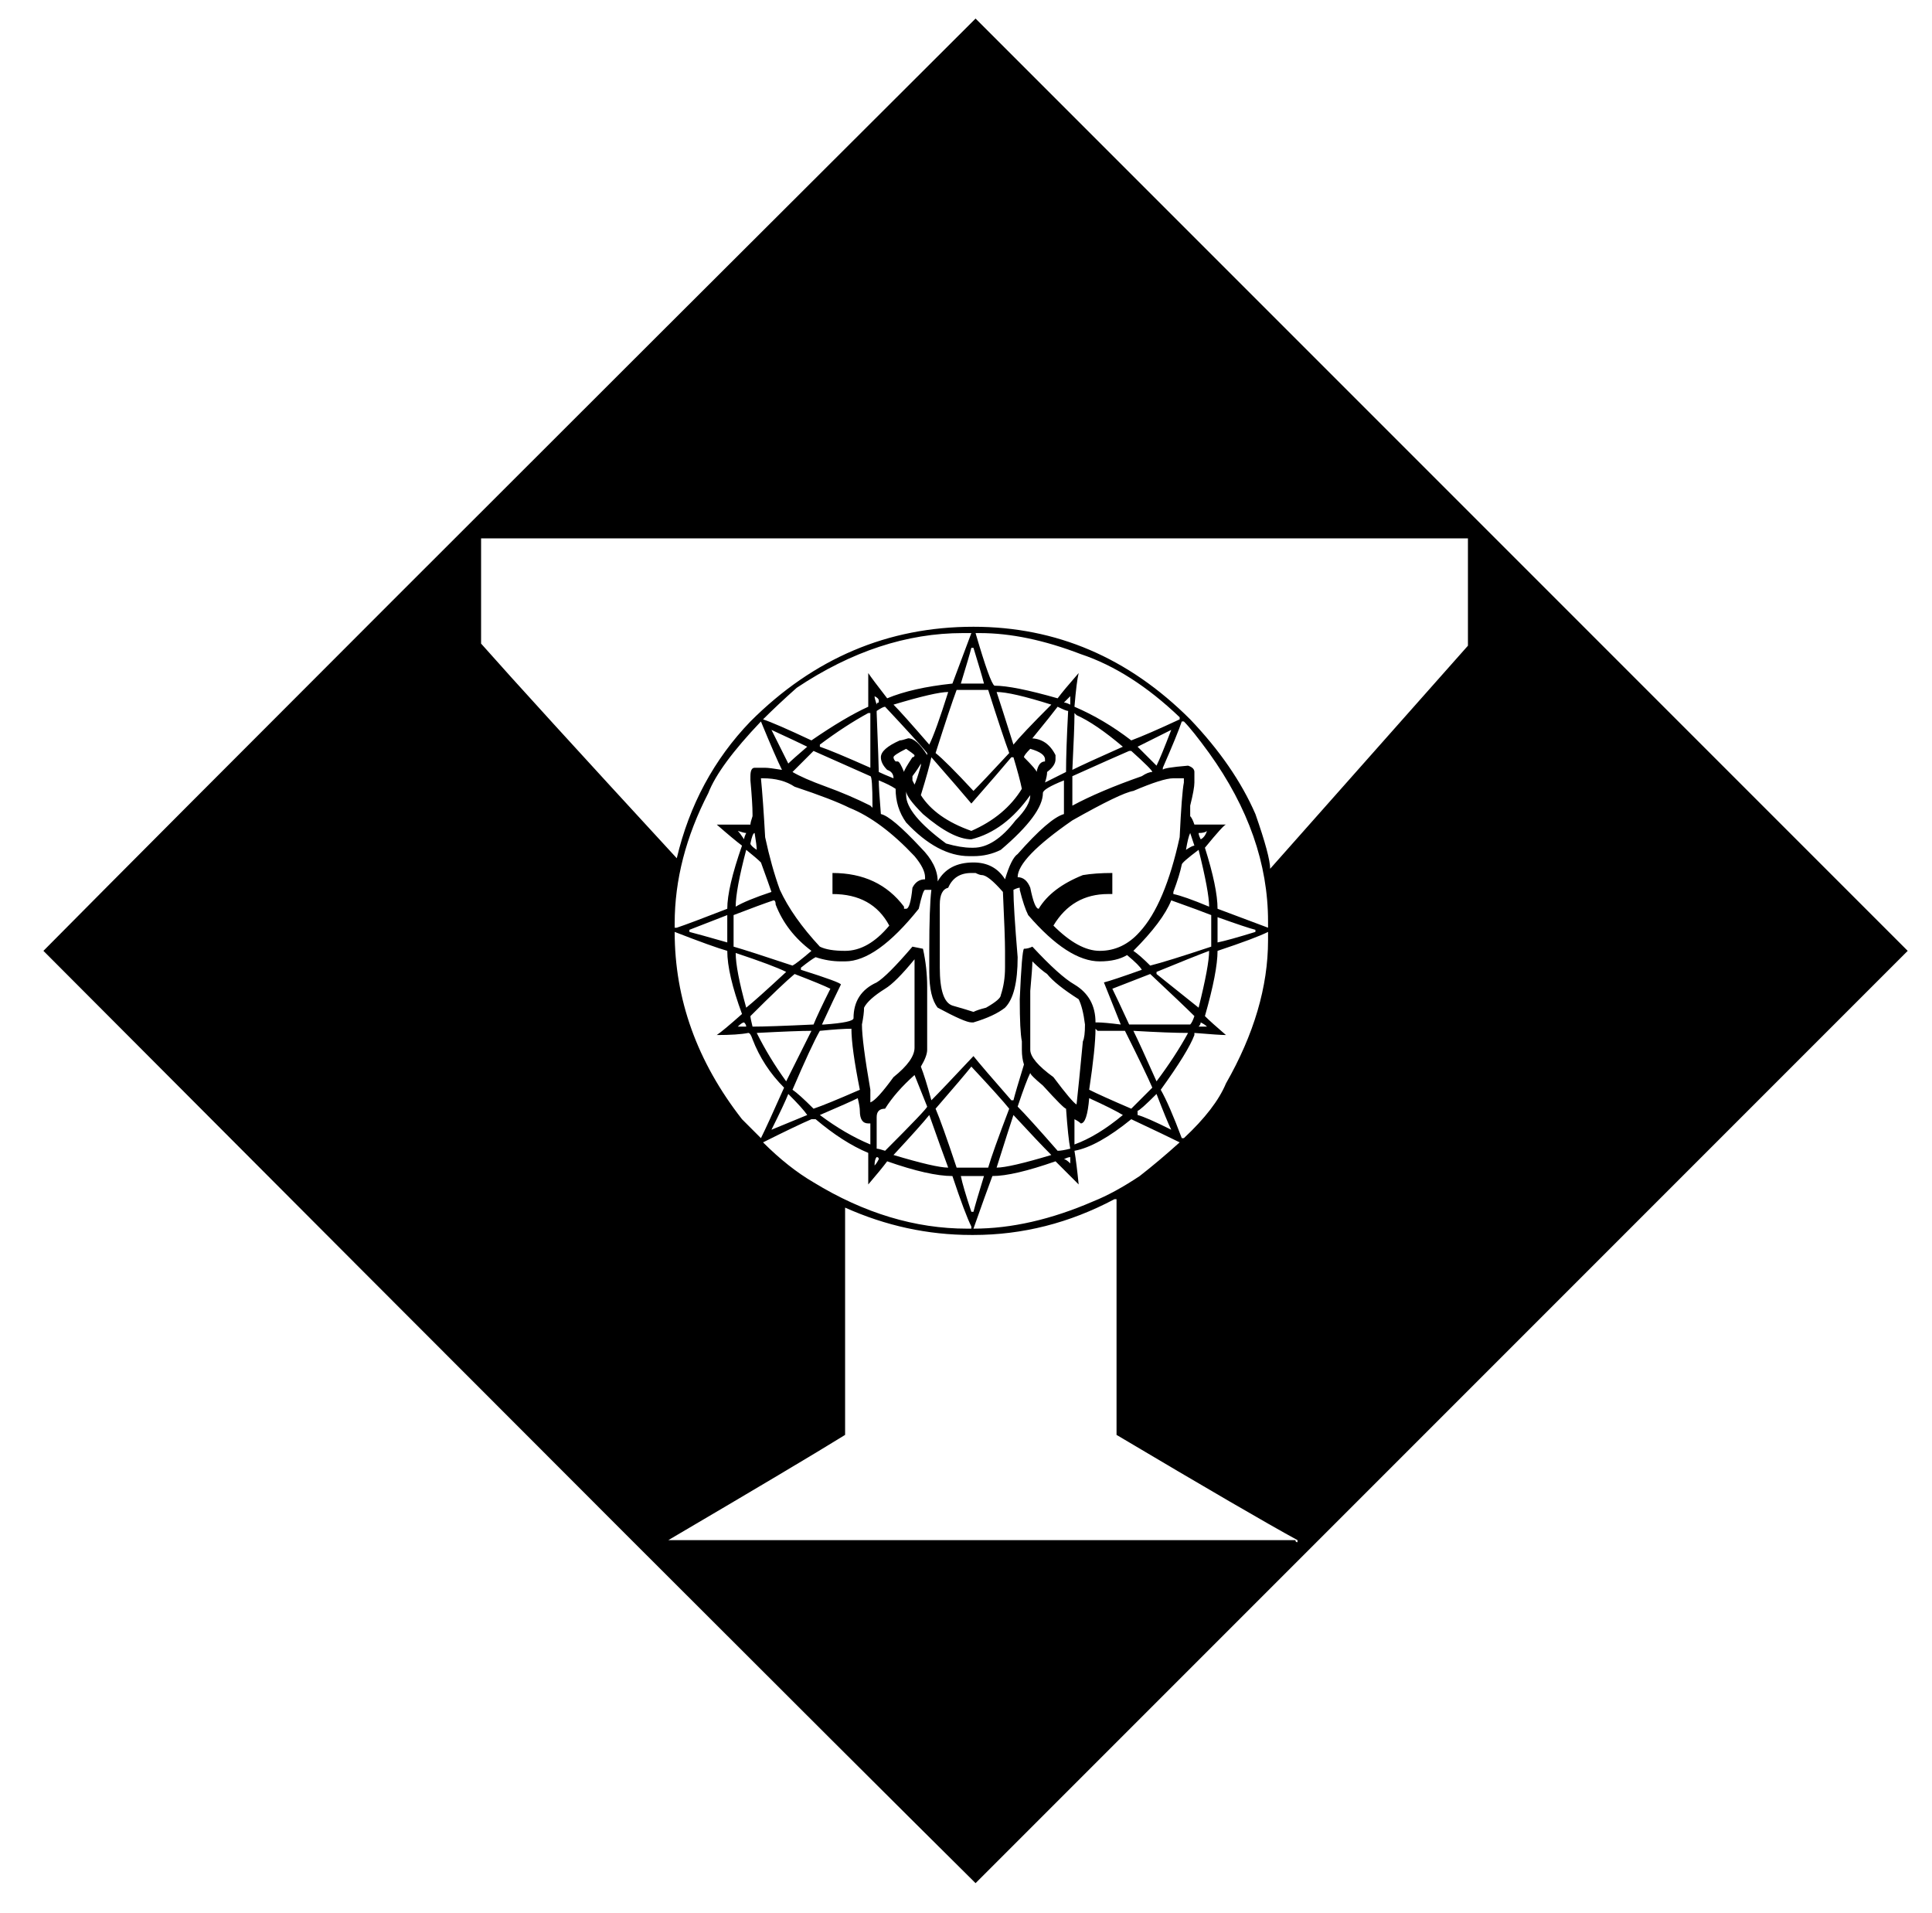 <?xml version="1.0" standalone="no"?>
<!DOCTYPE svg PUBLIC "-//W3C//DTD SVG 1.1//EN" "http://www.w3.org/Graphics/SVG/1.1/DTD/svg11.dtd" >
<svg xmlns="http://www.w3.org/2000/svg" xmlns:xlink="http://www.w3.org/1999/xlink" version="1.1" viewBox="-10 0 1010 1000">
   <path fill="currentColor"
d="M500 9.7l487.3 487.3l-487.3 487.3c-81.4 -80.666 -243.833 -243.1 -487.3 -487.3c80.666 -81.4 243.1 -243.833 487.3 -487.3zM241.5 281.4v55c16.866 19.066 50.967 56.466 102.3 112.199c6.601 -27.866 19.434 -51.699 38.5 -71.5
c33 -33 71.867 -49.5 116.601 -49.5c43.267 0 81.033 16.134 113.3 48.4c15.399 16.134 26.767 32.634 34.1 49.5c5.134 14.667 7.7 24.2 7.7 28.6c22.733 -25.666 57.2 -64.533 103.4 -116.6v-56.1h-515.9zM388.9 376
c4.399 1.467 12.833 5.134 25.3 11c11.733 -8.066 21.633 -13.934 29.7 -17.6v-1.101v-16.5c1.466 2.2 4.767 6.601 9.899 13.2c8.8 -3.667 20.167 -6.233 34.101 -7.7l9.899 -26.399h-4.399
c-29.334 0 -58.301 9.533 -86.9 28.6c-6.6 5.866 -12.467 11.366 -17.6 16.5zM500 330.9c5.134 17.6 8.434 26.767 9.9 27.5c6.6 0 17.6 2.199 33 6.6c2.199 -2.934 5.866 -7.333 11 -13.2
c-0.733 2.934 -1.467 8.8 -2.2 17.601c10.267 4.399 20.166 10.267 29.7 17.6c5.866 -2.2 14.3 -5.866 25.3 -11v-1.1c-16.867 -16.134 -34.101 -27.134 -51.7 -33c-19.066 -7.334 -36.667 -11 -52.8 -11h-2.2z
M497.8 338.6c-0.733 2.934 -2.566 9.167 -5.5 18.7h12.101c-0.733 -2.934 -2.567 -9.166 -5.5 -18.7h-1.101zM490.1 360.6c-2.199 5.867 -5.866 16.867 -11 33c3.667 2.934 10.267 9.534 19.801 19.801
c2.933 -2.934 9.166 -9.534 18.699 -19.801c-2.199 -5.866 -5.866 -16.866 -11 -33h-16.5zM457.1 368.3c2.934 2.934 9.167 9.9 18.7 20.9c2.2 -4.4 5.5 -13.566 9.9 -27.5c-4.4 0 -13.934 2.2 -28.601 6.6z
M511 361.7c1.467 4.399 4.4 13.566 8.8 27.5c2.934 -3.667 9.533 -10.634 19.8 -20.9c-13.933 -4.399 -23.466 -6.6 -28.6 -6.6zM447.2 363.9c0 0.733 0.366 2.199 1.1 4.399
c0 -0.733 0.367 -1.1 1.101 -1.1v-1.101c0 -0.733 -0.733 -1.466 -2.2 -2.199zM546.2 367.2c0.733 0 1.833 0.366 3.3 1.1v-4.399zM448.3 371.6v1.101c0.733 18.333 1.101 28.6 1.101 30.8
c1.466 0.733 4.033 1.833 7.699 3.3v1.101v-1.101c0 -2.2 -1.1 -3.666 -3.3 -4.399c-2.2 -2.2 -3.3 -4.4 -3.3 -6.601c0 -2.934 3.3 -5.866 9.9 -8.8c0.733 0 2.199 -0.366 4.399 -1.1
c2.934 0 6.233 2.933 9.9 8.8v-1.101c-3.667 -4.399 -11 -12.466 -22 -24.199c-0.733 0 -2.2 0.733 -4.4 2.199zM542.9 369.4c-2.2 2.933 -6.601 8.433 -13.2 16.5h-1.101c5.867 0 10.267 2.933 13.2 8.8
v2.2c0 2.199 -1.467 4.399 -4.399 6.6c0 1.467 -0.367 3.3 -1.101 5.5l11 -5.5c0 -7.333 0.367 -17.967 1.101 -31.9c-0.733 0 -2.567 -0.733 -5.5 -2.199zM418.6 390.3c4.4 1.467 13.2 5.134 26.4 11v1.101
v-1.101v-28.6h-1.1c-8.067 4.399 -16.5 9.899 -25.301 16.5v1.1zM551.7 372.7v1.1c0 4.4 -0.367 13.934 -1.101 28.601c4.4 -2.2 13.2 -6.233 26.4 -12.101c-9.533 -8.066 -17.6 -13.566 -24.2 -16.5z
M387.8 377.1c-14.666 15.4 -23.833 27.867 -27.5 37.4c-11.733 22.733 -17.6 45.467 -17.6 68.2v1.1v1.101h1.1c4.4 -1.467 13.2 -4.767 26.4 -9.9c0 -7.333 2.566 -18.333 7.7 -33
c-2.934 -2.2 -7.334 -5.866 -13.2 -11h17.6c0 -0.733 0.367 -2.2 1.101 -4.4v-1.1c0 -3.667 -0.367 -9.533 -1.101 -17.6v-2.2c0 -2.934 0.733 -4.4 2.2 -4.4h5.5
c1.467 0 4.4 0.367 8.8 1.101c-2.2 -4.4 -5.866 -12.834 -11 -25.301zM607.8 377.1c-1.467 4.4 -4.767 12.467 -9.899 24.2v1.101c0 -0.733 4.399 -1.467 13.199 -2.2c2.2 0.733 3.301 1.833 3.301 3.3v5.5
c0 2.2 -0.733 6.233 -2.2 12.1v5.5c0.733 0.733 1.467 2.2 2.2 4.4h16.5c-0.733 0 -4.4 4.033 -11 12.1c4.399 13.934 6.6 24.567 6.6 31.9c8.8 3.3 8.8 3.3 26.4 9.9v-3.301
c0 -30.066 -10.267 -59.399 -30.801 -88c-5.866 -8.066 -10.267 -13.566 -13.199 -16.5h-1.101zM393.3 381.5l8.8 17.6c1.467 -1.466 4.767 -4.399 9.9 -8.8c-2.934 -1.467 -9.167 -4.399 -18.7 -8.8zM584.7 390.3
c2.2 2.2 2.2 2.2 9.899 9.9c1.467 -2.934 4.034 -9.167 7.7 -18.7c-4.399 2.2 -4.399 2.2 -17.6 8.8zM528.6 391.4c-2.199 2.199 -3.3 3.666 -3.3 4.399c4.4 4.4 6.601 6.967 6.601 7.7
c0.733 -3.667 2.199 -5.5 4.399 -5.5v-1.1c0 -2.2 -2.566 -4.034 -7.7 -5.5zM457.1 395.8c0 0.733 0.367 1.467 1.101 2.2h1.1c0.733 0 1.834 1.833 3.3 5.5c0 -0.733 1.467 -3.3 4.4 -7.7
c0.733 0 1.1 -0.366 1.1 -1.1c-0.733 -0.733 -2.199 -1.834 -4.399 -3.3c-4.4 2.199 -6.601 3.666 -6.601 4.399zM415.3 392.5l-11 11c3.667 2.2 9.533 4.767 17.601 7.7
c8.066 2.934 15.767 6.233 23.1 9.899l1.1 1.101v-1.101c0 -10.267 -0.366 -15.399 -1.1 -15.399c-9.9 -4.4 -9.9 -4.4 -29.7 -13.2zM550.6 405.7v15.399c9.534 -5.133 21.634 -10.267 36.301 -15.399
c2.199 -1.467 4.033 -2.2 5.5 -2.2c0 -0.733 -3.667 -4.4 -11 -11h-1.101c-5.133 2.2 -15.033 6.6 -29.7 13.2zM476.9 395.8c-0.733 3.667 -2.567 10.267 -5.5 19.8c5.133 8.067 13.933 14.301 26.399 18.7
c11.733 -5.133 20.533 -12.467 26.4 -22c-0.733 -3.666 -2.2 -9.166 -4.4 -16.5h-1.1c-3.667 4.4 -10.634 12.467 -20.9 24.2c-3.666 -4.4 -10.633 -12.467 -20.899 -24.2zM467 405.7v2.2l1.1 2.199
c0.733 -1.466 1.834 -4.767 3.301 -9.899v-1.101c-0.733 1.467 -2.2 3.667 -4.4 6.601zM603.4 406.8c-3.667 0 -10.634 2.2 -20.9 6.601c-4.4 0.733 -15.033 5.866 -31.9 15.399
c-19.066 13.2 -28.6 23.101 -28.6 29.7c2.934 0 5.134 1.833 6.6 5.5c1.467 7.333 2.934 11 4.4 11c4.4 -7.333 12.1 -13.2 23.1 -17.6c4.4 -0.733 9.534 -1.101 15.4 -1.101v11h-2.2
c-12.467 0 -22 5.5 -28.6 16.5c8.8 8.8 16.866 13.2 24.2 13.2c8.066 0 15.033 -3.3 20.899 -9.9c8.8 -9.533 15.767 -26.033 20.9 -49.5c0.733 -15.399 1.467 -24.933 2.2 -28.6v-2.2h-1.101h-4.399z
M387.8 406.8c0.733 7.334 1.467 17.601 2.2 30.8c2.2 10.267 4.767 19.434 7.7 27.5c4.399 9.534 11.366 19.434 20.899 29.7c2.934 1.467 7.334 2.2 13.2 2.2c8.066 0 15.767 -4.4 23.101 -13.2
c-5.867 -11 -15.767 -16.5 -29.7 -16.5v-11c16.133 0 28.6 5.867 37.399 17.601v1.1h1.101c1.467 0 2.566 -3.667 3.3 -11c1.467 -2.934 3.667 -4.4 6.6 -4.4v-1.1c0 -2.934 -1.833 -6.6 -5.5 -11
c-11.733 -12.467 -23.1 -20.9 -34.1 -25.3c-5.866 -2.934 -15.4 -6.601 -28.6 -11c-4.4 -2.934 -9.9 -4.4 -16.5 -4.4h-1.101zM449.4 407.9c0 2.933 0.366 8.8 1.1 17.6
c3.667 0.733 10.634 6.6 20.9 17.6c5.866 5.867 8.8 11.733 8.8 17.601c3.666 -6.601 9.899 -9.9 18.7 -9.9c7.333 0 12.833 2.934 16.5 8.8c2.199 -7.333 4.399 -11.733 6.6 -13.199
c11 -12.467 19.066 -19.434 24.2 -20.9v-17.6c-7.334 2.933 -11 5.133 -11 6.6c0 7.333 -7.334 17.233 -22 29.7c-4.4 2.2 -9.167 3.3 -14.3 3.3h-2.2c-11 0 -22 -5.866 -33 -17.6
c-3.667 -5.134 -5.5 -11 -5.5 -17.601c-2.2 -1.467 -5.134 -2.934 -8.8 -4.399zM463.7 413.4v2.199c0 6.601 6.967 15.034 20.899 25.301c5.134 1.466 9.534 2.199 13.2 2.199h1.101c7.333 0 14.666 -4.767 22 -14.3
c5.133 -5.133 7.699 -9.533 7.699 -13.2c-8.8 12.467 -19.066 20.167 -30.8 23.101c-6.6 0 -15.033 -4.4 -25.3 -13.2c-5.866 -5.866 -8.8 -9.9 -8.8 -12.1zM375.7 434.3
c0.733 0.733 1.833 2.2 3.3 4.4c0 -0.733 0.366 -1.834 1.1 -3.3c-0.733 0 -2.199 -0.367 -4.399 -1.101zM616.6 435.4c0 0.733 0.367 1.833 1.101 3.3c1.467 -0.733 2.566 -2.2 3.3 -4.4
c-0.733 0.733 -2.2 1.101 -4.4 1.101zM382.3 440.9c0 0.733 1.101 1.833 3.3 3.3c0 -1.467 -0.366 -4.4 -1.1 -8.8c-0.733 0 -1.467 1.833 -2.2 5.5zM612.2 435.4c-0.733 1.466 -1.467 4.399 -2.2 8.8
c2.2 -1.467 3.667 -2.2 4.4 -2.2zM380.1 444.2c-3.666 13.934 -5.5 23.833 -5.5 29.7c3.667 -2.2 9.9 -4.767 18.7 -7.7c-0.733 -2.2 -2.566 -7.334 -5.5 -15.4c-1.467 -1.467 -4.033 -3.666 -7.7 -6.6z
M603.4 467.3c3.666 0.733 9.899 2.934 18.699 6.601c0 -5.134 -1.833 -15.034 -5.5 -29.7c-5.866 4.399 -8.8 6.967 -8.8 7.7c-0.733 3.666 -2.2 8.433 -4.399 14.3v1.1zM481.3 500.3v5.5
c0 11.733 2.2 18.334 6.601 19.8c5.133 1.467 8.8 2.567 11 3.301c1.466 -0.733 3.666 -1.467 6.6 -2.2c5.134 -2.934 7.7 -5.134 7.7 -6.601c1.467 -4.399 2.2 -9.166 2.2 -14.3v-8.8
c0 -5.134 -0.367 -15.4 -1.101 -30.8c-5.133 -5.867 -8.8 -8.8 -11 -8.8c-0.733 0 -1.833 -0.367 -3.3 -1.101h-2.2c-5.866 0 -9.899 2.566 -12.1 7.7c-2.934 0.733 -4.4 3.667 -4.4 8.8v27.5z
M519.8 465.1c0 5.867 0.733 17.601 2.2 35.2c0 13.2 -2.2 22 -6.6 26.4c-3.667 2.934 -9.167 5.5 -16.5 7.7h-1.101c-2.2 0 -8.066 -2.567 -17.6 -7.7c-2.934 -3.667 -4.4 -9.9 -4.4 -18.7v-11
c0 -15.4 0.367 -26.033 1.101 -31.9h-3.301c-0.733 0 -1.833 3.301 -3.3 9.9c-14.666 18.333 -27.5 27.5 -38.5 27.5h-2.2c-4.399 0 -8.8 -0.733 -13.199 -2.2c-1.467 0.733 -4.034 2.566 -7.7 5.5v1.101
c13.934 4.399 20.899 6.966 20.899 7.699c-2.199 4.4 -5.5 11.367 -9.899 20.9h1.1c10.267 -0.733 15.4 -1.833 15.4 -3.3c0 -8.8 4.033 -15.033 12.1 -18.7c3.667 -2.2 9.9 -8.434 18.7 -18.7
l5.5 1.101c1.467 6.6 2.2 13.199 2.2 19.8v33c0 2.2 -1.101 5.133 -3.3 8.8c1.466 3.667 3.3 9.533 5.5 17.6c3.666 -3.666 11 -11.366 22 -23.1c2.933 3.667 9.533 11.366 19.8 23.1h1.1
c0.733 -2.933 2.566 -9.166 5.5 -18.699c-0.733 -2.2 -1.1 -4.767 -1.1 -7.7v-4.4c-0.733 -3.666 -1.101 -11 -1.101 -22c0.733 -16.866 1.467 -25.666 2.2 -26.399c1.467 0 2.934 -0.367 4.4 -1.101
c9.533 10.267 16.866 16.867 22 19.8c7.333 4.4 11 11 11 19.801h1.1c2.2 0 6.233 0.366 12.101 1.1l-8.801 -22c2.934 -0.733 9.534 -2.934 19.801 -6.6c-0.733 -1.467 -3.301 -4.034 -7.7 -7.7
c-3.667 2.2 -8.434 3.3 -14.3 3.3c-11 0 -23.467 -8.066 -37.4 -24.2c-1.467 -2.934 -2.934 -7.333 -4.4 -13.2v-1.1c-0.733 0 -1.833 0.366 -3.3 1.1zM373.5 478.3v16.5
c5.134 1.467 15.4 4.767 30.8 9.9c1.467 -0.733 4.767 -3.3 9.9 -7.7c-8.8 -6.6 -15.033 -14.667 -18.7 -24.2c0 -1.467 -0.366 -2.2 -1.1 -2.2c-4.4 1.467 -11.367 4.034 -20.9 7.7zM602.3 470.6
c-2.934 7.334 -9.533 16.134 -19.8 26.4c2.2 1.467 5.134 4.033 8.8 7.7c5.867 -1.467 16.5 -4.767 31.9 -9.9v-16.5c-3.667 -1.467 -10.634 -4.033 -20.9 -7.7zM350.4 486v1.1
c2.933 0.733 9.533 2.567 19.8 5.5v-14.3c-3.667 1.467 -10.267 4.033 -19.8 7.7zM626.5 479.4v13.199c3.667 -0.733 10.267 -2.566 19.8 -5.5v-1.1c-2.934 -0.733 -9.533 -2.934 -19.8 -6.6zM342.7 487.1
c0 35.2 11.733 67.834 35.2 97.9c3.3 3.3 3.3 3.3 9.899 9.9c2.2 -4.4 6.233 -13.2 12.101 -26.4c-7.334 -7.333 -12.834 -15.767 -16.5 -25.3c-0.733 -2.2 -1.467 -3.3 -2.2 -3.3
c-3.667 0.733 -9.167 1.1 -16.5 1.1c2.2 -1.467 6.6 -5.134 13.2 -11c-5.134 -13.934 -7.7 -24.934 -7.7 -33c-5.134 -1.467 -14.3 -4.767 -27.5 -9.9zM626.5 497c0 7.333 -2.2 18.7 -6.6 34.1
c2.199 2.2 5.866 5.5 11 9.9c-2.2 0 -7.7 -0.366 -16.5 -1.1v1.1c-2.2 5.866 -8.067 15.4 -17.601 28.6c2.934 5.134 6.601 13.567 11 25.301h1.101c11 -10.267 18.333 -19.801 22 -28.601
c14.666 -25.666 22 -50.6 22 -74.8v-4.4c-4.4 2.2 -13.2 5.5 -26.4 9.9zM374.6 498.1c0 5.867 1.834 15.4 5.5 28.601c3.667 -2.934 10.634 -9.167 20.9 -18.7c-4.4 -2.2 -13.2 -5.5 -26.4 -9.9z
M594.6 508v1.1c5.5 4.4 5.5 4.4 22 17.601c3.667 -14.667 5.5 -24.566 5.5 -29.7c-5.866 2.2 -15.033 5.866 -27.5 11zM440.6 535.5c0 5.866 1.467 17.233 4.4 34.1v6.601c2.2 -0.733 6.233 -5.134 12.1 -13.2
c7.334 -5.866 11 -11 11 -15.4v-27.5v-18.699c-6.6 8.066 -11.733 13.199 -15.399 15.399c-5.867 3.667 -9.533 6.967 -11 9.9c0 2.2 -0.367 5.133 -1.101 8.8zM529.7 502.5c0 2.2 -0.367 7.333 -1.101 15.4v30.8
c0 3.666 4.034 8.434 12.101 14.3c6.6 8.8 10.633 13.566 12.1 14.3c0.733 -6.6 1.834 -17.6 3.3 -33c0.733 -1.467 1.101 -4.399 1.101 -8.8c-0.733 -5.866 -1.834 -10.267 -3.3 -13.2
c-8.067 -5.133 -13.567 -9.533 -16.5 -13.2c-2.2 -1.466 -4.767 -3.666 -7.7 -6.6zM405.4 509.1c-4.4 3.667 -12.101 11 -23.101 22c0 0.733 0.367 2.567 1.101 5.5c5.866 0 16.5 -0.366 31.899 -1.1
c1.467 -3.667 4.4 -9.9 8.8 -18.7c-2.933 -1.467 -9.166 -4.033 -18.699 -7.7zM571.5 516.8c1.467 2.934 4.4 9.167 8.8 18.7h31.9c0.733 -0.733 1.467 -2.2 2.2 -4.4
c-3.667 -3.666 -11.367 -11 -23.101 -22c-3.666 1.467 -10.267 4.034 -19.8 7.7zM375.7 536.6h4.399c0 -0.733 -0.366 -1.466 -1.1 -2.199c-0.733 0 -1.833 0.733 -3.3 2.199zM616.6 536.6h4.4
c-0.733 -0.733 -1.833 -1.466 -3.3 -2.199c0 0.733 -0.367 1.466 -1.101 2.199zM418.6 538.8c-2.933 5.134 -7.699 15.4 -14.3 30.8c2.2 1.467 5.867 4.767 11 9.9c4.4 -1.467 12.467 -4.767 24.2 -9.9
c-2.934 -14.666 -4.4 -25.3 -4.4 -31.899c-3.666 0 -9.166 0.366 -16.5 1.1zM562.7 537.7c0 6.6 -1.101 17.233 -3.3 31.899c4.399 2.2 11.733 5.5 22 9.9c2.199 -2.2 2.199 -2.2 11 -11
c-2.2 -5.134 -6.967 -15.033 -14.301 -29.7h-14.3zM385.6 539.9c4.4 8.8 9.534 17.233 15.4 25.3c3.3 -6.601 3.3 -6.601 13.2 -26.4c-5.134 0 -14.667 0.367 -28.601 1.101zM582.5 538.8
c2.2 4.4 6.233 13.2 12.1 26.4c6.601 -8.8 12.101 -17.233 16.5 -25.3c-6.6 0 -16.133 -0.367 -28.6 -1.101zM497.8 557.5c-2.934 3.667 -9.166 11 -18.7 22c2.2 5.134 5.867 15.4 11 30.8h16.5
c1.467 -5.133 5.134 -15.399 11 -30.8c-2.933 -3.667 -9.533 -11 -19.8 -22zM528.6 560.8c-1.466 2.934 -3.666 8.8 -6.6 17.601c3.667 3.666 10.634 11.366 20.9 23.1c1.466 0 3.666 -0.366 6.6 -1.1
c-0.733 -3.667 -1.467 -10.634 -2.2 -20.9c-0.733 0 -4.767 -4.033 -12.1 -12.1c-4.4 -3.667 -6.601 -5.867 -6.601 -6.601zM468.1 561.9c-6.6 5.866 -11.733 11.733 -15.399 17.6
c-2.934 0 -4.4 1.467 -4.4 4.4v16.5c0.733 0 2.2 0.366 4.4 1.1c14.666 -14.667 22 -22.366 22 -23.1zM402.1 571.8c-1.466 3.667 -4.399 9.9 -8.8 18.7c3.667 -1.467 9.9 -4.033 18.7 -7.7
c-1.467 -2.2 -4.767 -5.866 -9.9 -11zM584.7 580.6v2.2c2.934 0.733 8.8 3.3 17.6 7.7c-1.467 -2.934 -4.033 -9.167 -7.7 -18.7c-5.866 5.867 -9.166 8.8 -9.899 8.8zM418.6 582.8
c8.801 6.601 17.601 11.733 26.4 15.4v-11h-1.1c-2.934 0 -4.4 -2.2 -4.4 -6.601c0 -1.466 -0.366 -3.666 -1.1 -6.6c-2.934 1.467 -9.534 4.4 -19.801 8.8zM559.4 574
c-0.733 8.8 -2.2 13.2 -4.4 13.2c-0.733 -0.733 -1.833 -1.467 -3.3 -2.2v2.2v11c8.066 -2.934 16.5 -8.066 25.3 -15.4c-3.667 -2.2 -9.533 -5.133 -17.6 -8.8zM457.1 603.7
c14.667 4.399 24.2 6.6 28.601 6.6c-2.2 -5.866 -5.5 -15.033 -9.9 -27.5c-2.934 3.667 -9.166 10.634 -18.7 20.9zM519.8 582.8c-1.467 4.4 -4.399 13.566 -8.8 27.5c4.4 0 13.934 -2.2 28.6 -6.6
c-4.399 -4.4 -11 -11.367 -19.8 -20.9zM388.9 597.1c8.8 8.801 17.6 15.767 26.399 20.9c26.4 16.134 53.167 24.2 80.3 24.2h2.2v-1.101c-2.2 -4.399 -5.5 -13.199 -9.899 -26.399
c-8.067 0 -19.434 -2.566 -34.101 -7.7c-2.2 2.934 -5.5 6.967 -9.899 12.1v-16.5c-8.801 -3.666 -17.967 -9.533 -27.5 -17.6h-2.2c-5.134 2.2 -13.566 6.233 -25.3 12.1zM581.4 585
c-11.733 9.533 -21.634 15.033 -29.7 16.5c0.733 4.4 1.467 10.267 2.2 17.6c-3.301 -3.3 -3.301 -3.3 -12.101 -12.1c-14.666 5.134 -25.666 7.7 -33 7.7c-2.2 5.866 -5.5 15.033 -9.899 27.5
c19.8 0 40.699 -4.767 62.699 -14.3c7.334 -2.934 15.4 -7.334 24.2 -13.2c6.601 -5.134 13.566 -11 20.9 -17.601c-4.4 -2.199 -12.834 -6.233 -25.3 -12.1zM447.2 609.2
c0.733 -0.733 1.467 -1.834 2.2 -3.3c0 -0.733 -0.367 -1.101 -1.101 -1.101c-0.733 0.733 -1.1 2.2 -1.1 4.4zM546.2 605.9c0.733 0 1.833 0.733 3.3 2.199v-3.3
c-0.733 0 -1.833 0.367 -3.3 1.101zM492.3 614.7c0.733 3.666 2.566 9.899 5.5 18.7h1.101c0.733 -2.934 2.566 -9.167 5.5 -18.7h-12.101zM498.9 645.5h-1.101c-22.733 0 -44.733 -4.767 -66 -14.3v118.8
c-15.399 9.533 -46.2 27.866 -92.399 55h327.8c0 0.733 0.366 1.1 1.1 1.1v-1.1c-16.133 -8.8 -47.666 -27.134 -94.6 -55v-123.2h-1.101c-23.466 12.467 -48.033 18.7 -73.699 18.7z" />
</svg>
